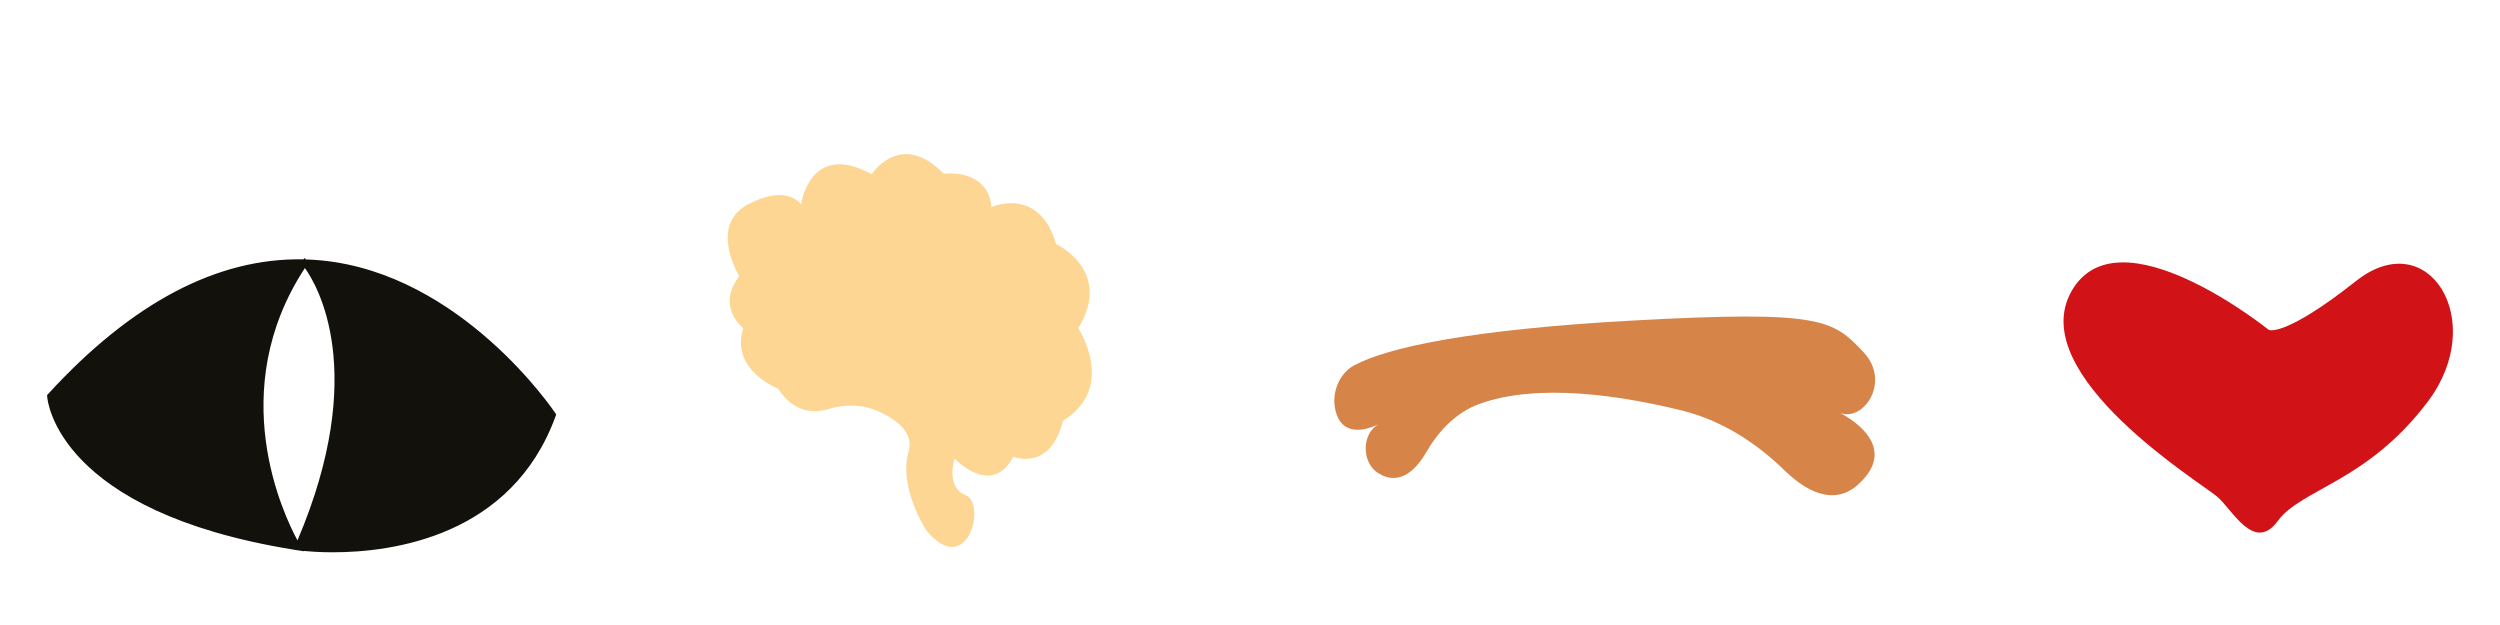 <?xml version="1.0" encoding="utf-8"?>
<!-- Generator: Adobe Illustrator 16.0.0, SVG Export Plug-In . SVG Version: 6.00 Build 0)  -->
<!DOCTYPE svg PUBLIC "-//W3C//DTD SVG 1.1//EN" "http://www.w3.org/Graphics/SVG/1.1/DTD/svg11.dtd">
<svg version="1.1" id="Capa_1" xmlns="http://www.w3.org/2000/svg" xmlns:xlink="http://www.w3.org/1999/xlink" x="0px" y="0px"
	 width="200px" height="50px" viewBox="0 0 200 50" enable-background="new 0 0 200 50" xml:space="preserve">
<g>
	<path fill="#12110B" d="M4.001,31.718c0,0,0.671,9.039,19.825,12.037c0,0-7.098-11.381,0.552-22.721c0,0,6.261,7.097-0.552,22.721
		c0,0,15.682,2.397,20.412-10.555C44.237,33.2,26.817,6.793,4.001,31.718z"/>
	<path fill="#12110B" d="M26.617,44.183c-1.021,0-1.826-0.059-2.311-0.105l0.015,0.024l-0.843-0.131l0-0.002
		C4.673,40.928,3.804,32.116,3.776,31.741l-0.01-0.13l0.081-0.088c6.684-7.302,13.547-10.914,20.434-10.774l0.075-0.11l0.102,0.115
		c0.411,0.013,0.823,0.039,1.234,0.078c11.265,1.082,18.65,12.093,18.724,12.204l0.082,0.125l-0.053,0.145
		C40.937,42.913,31.404,44.183,26.617,44.183z M24.176,43.53c2.24,0.241,15.505,1.156,19.8-10.288
		c-0.839-1.203-7.897-10.881-18.325-11.88c-0.259-0.024-0.518-0.044-0.777-0.058C26.082,23.122,29.816,30.322,24.176,43.53z
		 M4.243,31.816c0.182,1.068,2.085,8.788,19.119,11.596c-1.231-2.311-5.797-12.242,0.569-22.134c-0.017,0-0.034,0-0.05,0
		C17.28,21.278,10.682,24.816,4.243,31.816z M24.391,21.445c-6.45,9.843-1.686,19.774-0.593,21.785
		C29.553,29.708,25.321,22.734,24.391,21.445z"/>
</g>
<g>
	<path fill="#FDD694" d="M59.14,22.098c0,0-2.486-4.06,0.689-5.743c3.174-1.684,4.257,0,4.257,0s0.674-5.133,5.649-2.422
		c0,0,2.319-3.587,5.762-0.032c0,0,3.521-0.492,3.822,2.658c0,0,3.822-1.697,5.165,2.963c0,0,4.6,2.126,1.777,6.731
		c0,0,3.131,4.735-1.232,7.416c0,0-0.697,3.867-3.983,2.875c0,0-1.346,3.273-4.677,0.154c0,0-0.772,2.247,0.899,2.929
		c1.672,0.681,0.124,6.723-3.135,2.832c0,0-2.289-3.427-1.446-6.327c0.434-1.492-0.912-2.528-2.319-3.184
		c-1.3-0.604-2.725-0.639-4.079-0.229c-1.134,0.343-2.765,0.343-4.056-1.638c0,0-3.853-1.483-2.771-4.829
		C59.461,26.253,57.244,24.537,59.14,22.098z"/>
</g>
<g>
	<path fill="#D68448" d="M106.865,32.945c-0.408-1.483,0.273-3.077,1.477-3.721c2.709-1.448,9.326-2.859,22.16-3.574
		c15.346-0.855,16.151-0.046,18.586,2.534c2.326,2.466-0.249,5.985-2.238,4.666c0,0,5.563,2.471,1.829,5.886
		c-2.001,1.83-4.269,0.499-5.942-1.131c-2.379-2.315-5.15-4.012-8.17-4.76c-4.766-1.18-11.519-2.253-16.251-0.518
		c-1.734,0.636-3.17,2.046-4.192,3.816c-0.764,1.321-2.094,2.82-3.863,1.711c-1.344-0.842-1.346-3.151,0.028-3.922
		c0.019-0.011,0.037-0.021,0.056-0.03C110.344,33.903,107.559,35.466,106.865,32.945z"/>
</g>
<g>
	<path fill="#D11317" d="M181.499,26.389c0,0,1.209,0.654,6.994-3.916c5.785-4.569,10.594,3.188,5.749,9.632
		c-4.844,6.444-10.132,6.995-12.017,9.567c-1.883,2.572-3.613-0.868-4.843-1.934c-1.229-1.066-15.4-9.734-11.679-16.408
		C169.425,16.658,181.499,26.389,181.499,26.389z"/>
</g>
</svg>
